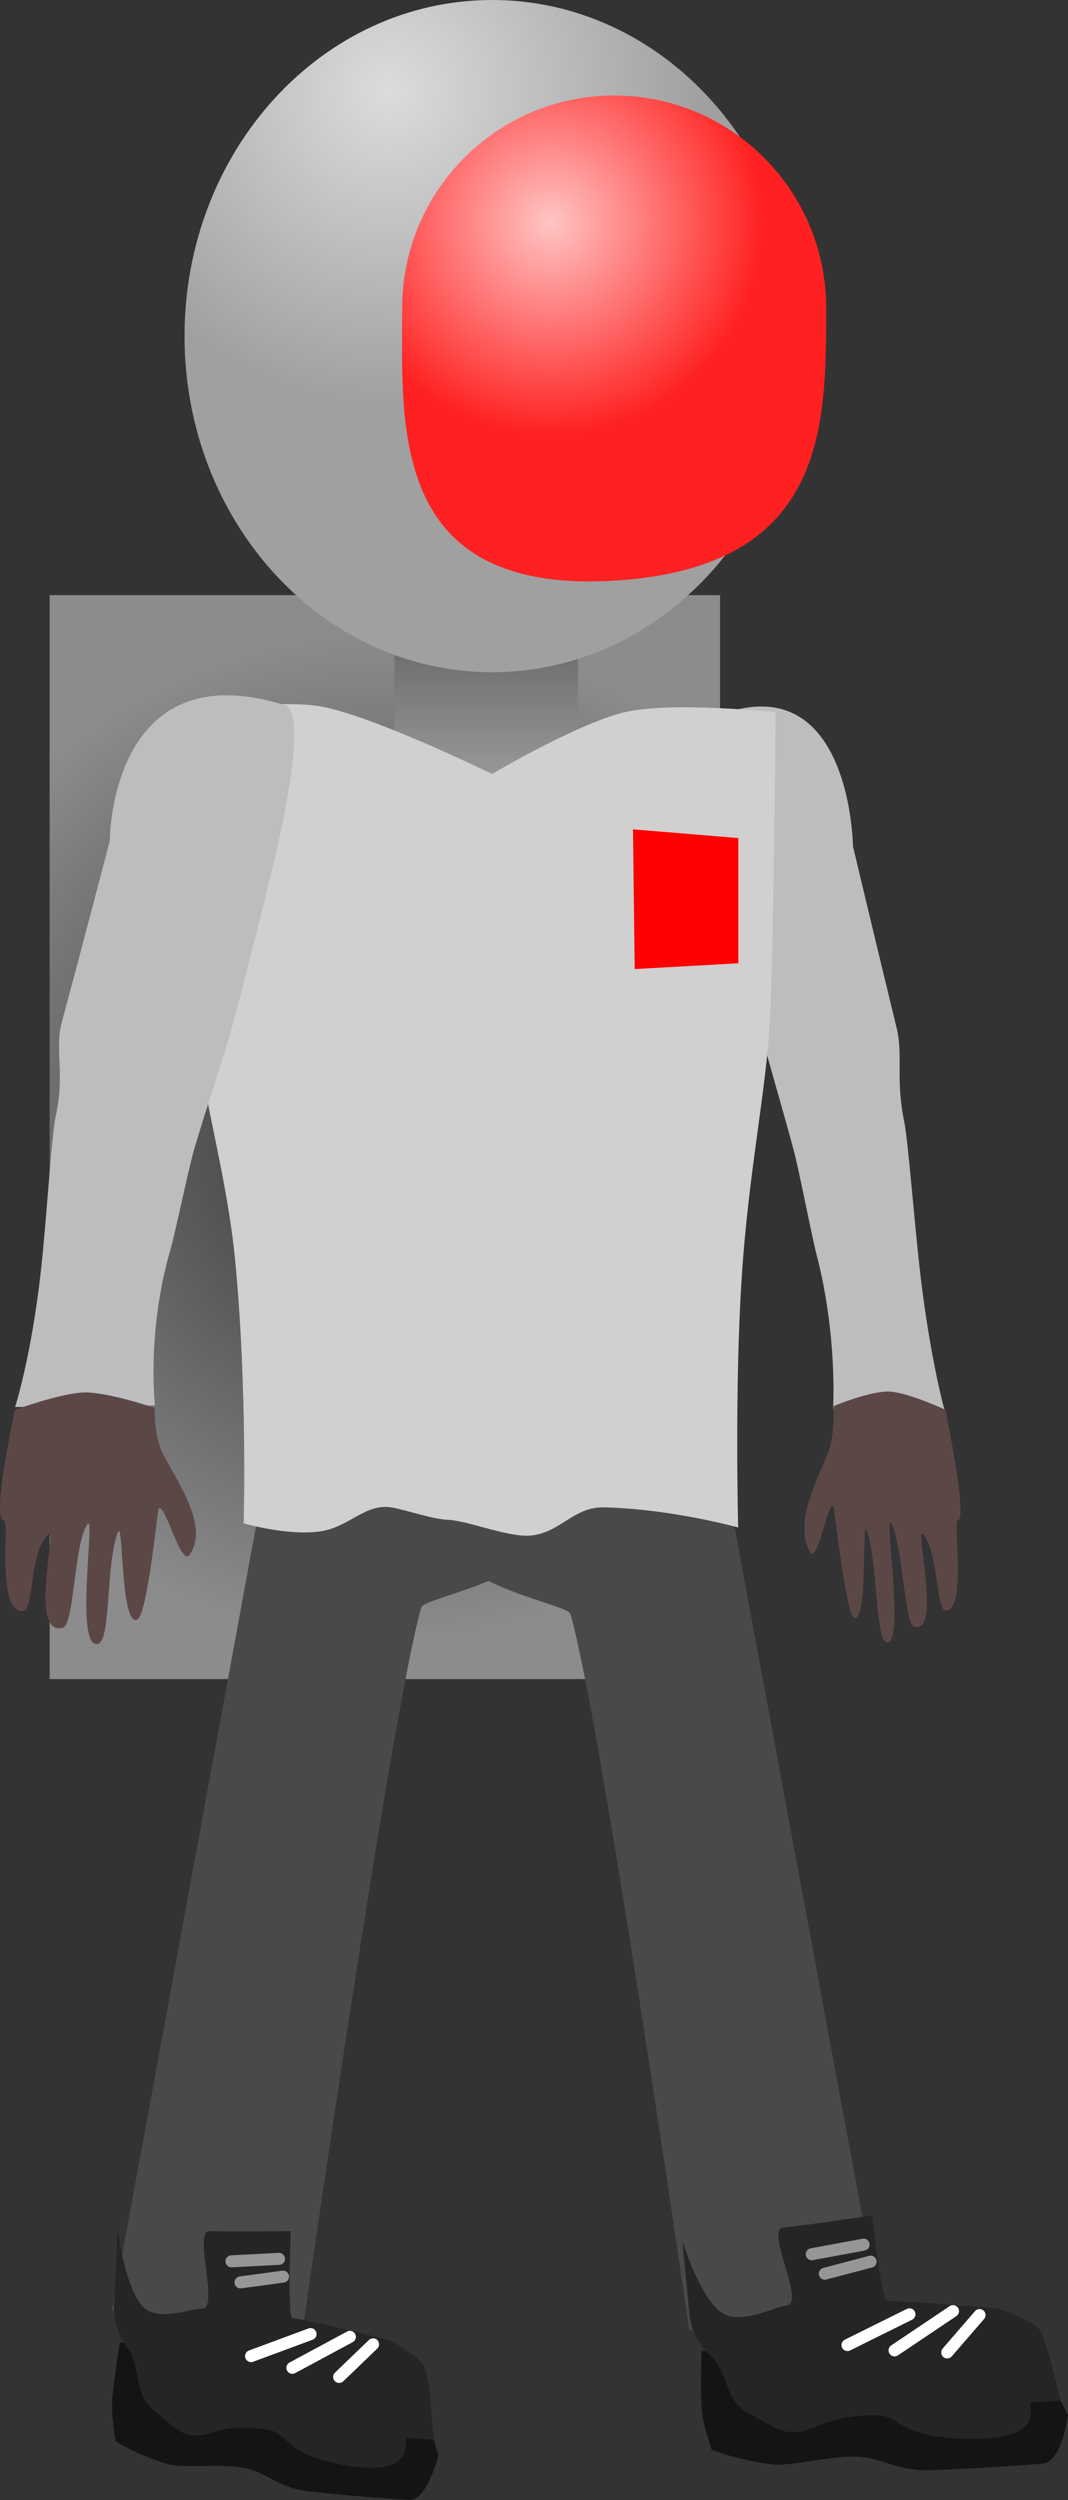 <svg version="1.1" xmlns="http://www.w3.org/2000/svg" xmlns:xlink="http://www.w3.org/1999/xlink" width="44.502" height="104.12" viewBox="0,0,44.502,104.12"><rect x="0" y="0" width="44.502" height="104.12" fill="#333333" stroke="none"/><defs><radialGradient cx="235.524" cy="177.505" r="21.064" gradientUnits="userSpaceOnUse" id="color-1"><stop offset="0" stop-color="#353535"/><stop offset="1" stop-color="#8c8c8c"/></radialGradient><linearGradient x1="239.748" y1="156.568" x2="239.748" y2="163.419" gradientUnits="userSpaceOnUse" id="color-2"><stop offset="0" stop-color="#696969"/><stop offset="1" stop-color="#a0a0a0"/></linearGradient><radialGradient cx="235.712" cy="133.916" r="13.118" gradientUnits="userSpaceOnUse" id="color-3"><stop offset="0" stop-color="#dcdcdc"/><stop offset="1" stop-color="#a0a0a0"/></radialGradient><radialGradient cx="242.435" cy="139.417" r="8.837" gradientUnits="userSpaceOnUse" id="color-4"><stop offset="0" stop-color="#ffc4c4"/><stop offset="1" stop-color="#ff2121"/></radialGradient></defs><g transform="translate(-219.488,-130.148)"><g data-paper-data="{&quot;isPaintingLayer&quot;:true}" fill-rule="nonzero" stroke-linejoin="miter" stroke-miterlimit="10" stroke-dasharray="" stroke-dashoffset="0" style="mix-blend-mode: normal"><path d="M221.557,200.076v-45.143h27.935v45.143z" fill="url(#color-1)" stroke="#ed6b00" stroke-width="0" stroke-linecap="butt"/><g><path d="M224.152,226.375l6.132,-33.36c0,0 10.439,-1.18 12.175,-0.314c0.952,0.475 0.004,1.87 -1.729,2.86c-1.42,0.811 -3.607,1.25 -3.687,1.527c-1.244,4.314 -4.909,29.852 -4.909,29.852z" fill="#494949" stroke="#000000" stroke-width="0" stroke-linecap="butt"/><path d="M237.759,232.408c0,0 -0.484,1.911 -1.229,1.858c-0.534,-0.038 -2.382,-0.155 -4.231,-0.367c-1.124,-0.129 -1.669,-0.738 -2.499,-0.94c-1.045,-0.254 -2.661,0.032 -3.413,-0.213c-1.384,-0.452 -2.083,-0.927 -2.083,-0.927c0,0 -0.17,-1.04 -0.145,-1.6c0.033,-0.755 0.327,-2.52 0.327,-2.52c0,0 5.352,0.259 7.422,0.607c1.225,0.206 3.772,0.916 3.772,0.916c0,0 1.271,0.707 1.433,1.147c0.199,0.539 0.646,2.039 0.646,2.039z" data-paper-data="{&quot;index&quot;:null}" fill="#141415" stroke="#000000" stroke-width="0" stroke-linecap="butt"/><path d="M237.56,231.758c0,0 -0.347,-0.025 -1.092,-0.077c-0.224,-0.016 0.519,1.642 -2.452,1.163c-2.805,-0.453 -2.416,-1.362 -3.405,-1.513c-2.067,-0.315 -2.372,0.428 -3.261,0.212c-0.31,-0.075 -0.454,-0.147 -1.538,-1.082c-0.746,-0.643 -0.476,-1.789 -0.971,-2.454c-0.724,-0.971 -0.595,-1.933 -0.595,-1.933l0.147,-3.045c0,0 0.282,2.232 0.979,3.108c0.624,0.784 2.087,0.129 2.523,0.16c0.763,0.054 -0.389,-3.304 0.339,-3.234c0.391,0.038 3.368,0.004 3.368,0.004c0,0 -0.142,3.579 0.066,3.614c1.225,0.206 4.1,0.939 4.1,0.939c0,0 1.271,0.707 1.433,1.147c0.199,0.539 0.359,2.992 0.359,2.992z" data-paper-data="{&quot;index&quot;:null}" fill="#252527" stroke="#000000" stroke-width="0" stroke-linecap="butt"/><path d="M229.95,228.273l2.479,-0.918" fill="none" stroke="#ffffff" stroke-width="0.5" stroke-linecap="round"/><path d="M234.067,227.47l-2.396,1.289" fill="none" stroke="#ffffff" stroke-width="0.5" stroke-linecap="round"/><path d="M233.62,229.14l1.413,-1.359" fill="none" stroke="#ffffff" stroke-width="0.5" stroke-linecap="round"/><path d="M229.133,224.325l1.982,-0.103" fill="none" stroke="#969696" stroke-width="0.5" stroke-linecap="round"/><path d="M231.282,224.963l-1.773,0.239" fill="none" stroke="#969696" stroke-width="0.5" stroke-linecap="round"/></g><g><path d="M248.21,227.209c0,0 -3.703,-25.533 -4.953,-29.845c-0.08,-0.277 -2.268,-0.713 -3.689,-1.522c-1.735,-0.988 -2.685,-2.382 -1.733,-2.858c1.735,-0.869 12.176,0.296 12.176,0.296l6.182,33.351z" data-paper-data="{&quot;index&quot;:null}" fill="#494949" stroke="#000000" stroke-width="0" stroke-linecap="butt"/><path d="M262.921,232.752c-0.591,0.043 -2.636,0.204 -4.697,0.273c-1.253,0.042 -1.942,-0.479 -2.883,-0.554c-1.185,-0.095 -2.915,0.432 -3.776,0.302c-1.586,-0.239 -2.425,-0.604 -2.425,-0.604c0,0 -0.342,-1.003 -0.399,-1.561c-0.077,-0.751 -0.019,-2.542 -0.019,-2.542c0,0 5.91,-0.548 8.233,-0.515c1.375,0.019 4.276,0.339 4.276,0.339c0,0 1.5,0.509 1.744,0.919c0.299,0.503 1.014,1.92 1.014,1.92c0,0 -0.245,1.963 -1.069,2.023z" data-paper-data="{&quot;index&quot;:null}" fill="#141415" stroke="#000000" stroke-width="0" stroke-linecap="butt"/><path d="M262.464,230.203c-0.248,0.018 0.816,1.547 -2.515,1.519c-3.146,-0.027 -2.855,-0.985 -3.962,-0.985c-2.316,-0.001 -2.538,0.78 -3.546,0.7c-0.351,-0.028 -0.52,-0.077 -1.85,-0.839c-0.915,-0.524 -0.79,-1.699 -1.434,-2.282c-0.94,-0.852 -0.942,-1.823 -0.942,-1.823l-0.296,-3.034c0,0 0.644,2.166 1.541,2.928c0.802,0.682 2.309,-0.186 2.792,-0.221c0.845,-0.061 -0.923,-3.21 -0.114,-3.25c0.435,-0.022 3.696,-0.502 3.696,-0.502c0,0 0.381,3.562 0.615,3.565c1.375,0.019 4.639,0.313 4.639,0.313c0,0 1.5,0.509 1.744,0.919c0.299,0.503 0.842,2.905 0.842,2.905c0,0 -0.385,0.028 -1.209,0.088z" data-paper-data="{&quot;index&quot;:null}" fill="#252527" stroke="#000000" stroke-width="0" stroke-linecap="butt"/><path d="M257.384,226.531l-2.582,1.281" fill="none" stroke="#ffffff" stroke-width="0.5" stroke-linecap="round"/><path d="M256.763,228.034l2.435,-1.635" fill="none" stroke="#ffffff" stroke-width="0.5" stroke-linecap="round"/><path d="M258.958,228.119l1.346,-1.556" fill="none" stroke="#ffffff" stroke-width="0.5" stroke-linecap="round"/><path d="M255.472,223.63l-2.159,0.399" fill="none" stroke="#969696" stroke-width="0.5" stroke-linecap="round"/><path d="M253.857,224.841l1.909,-0.503" fill="none" stroke="#969696" stroke-width="0.5" stroke-linecap="round"/></g><g stroke="#000000" stroke-width="0" stroke-linecap="butt"><path d="M254.201,188.817c0,0 0.194,-3.015 -0.686,-6.412c-0.212,-0.817 -0.732,-3.526 -0.957,-4.363c-0.532,-1.981 -1.124,-3.927 -1.424,-5.149c-0.643,-2.629 -1.388,-5.978 -1.388,-5.978c0,0 -1.308,-6.596 -0.357,-6.962c5.563,-2.142 5.641,5.442 5.641,5.442c0,0 1.135,4.766 1.819,7.561c0.278,1.138 -0.052,2.13 0.317,3.909c0.165,0.797 0.429,4.308 0.682,6.443c0.421,3.556 1.023,5.661 1.023,5.661z" data-paper-data="{&quot;index&quot;:null}" fill="#bdbdbd"/><path d="M259.395,193.465c-0.206,-0.003 0.381,3.704 -0.489,3.76c-0.428,0.028 -0.288,-2.422 -0.962,-3.189c-0.357,-0.406 0.797,4.219 -0.373,3.857c-0.402,-0.124 -0.479,-3.566 -0.972,-4.339c-0.263,-0.414 0.606,5.187 -0.174,4.992c-0.463,-0.116 -0.362,-3.269 -0.813,-4.636c-0.22,-0.666 0.042,3.874 -0.532,3.608c-0.352,-0.163 -0.823,-4.581 -0.865,-4.627c-0.235,-0.259 -0.664,2.492 -0.992,1.873c-0.605,-1.139 0.161,-2.652 0.742,-4.057c0.339,-0.821 0.25,-1.998 0.25,-1.998c0,0 1.531,-0.633 2.319,-0.607c0.768,0.025 2.351,0.76 2.351,0.76c0,0 0.948,4.609 0.511,4.604z" data-paper-data="{&quot;index&quot;:null}" fill="#5c4747"/></g><g stroke-width="0" stroke-linecap="butt"><path d="M235.92,163.419v-6.851h7.656v6.851z" fill="url(#color-2)" stroke="#000000"/><path d="M252.809,144.146c0,7.731 -5.738,13.998 -12.816,13.998c-7.078,0 -12.816,-6.267 -12.816,-13.998c0,-7.731 5.738,-13.998 12.816,-13.998c7.078,0 12.816,6.267 12.816,13.998z" fill="url(#color-3)" stroke="none"/><path d="M253.913,142.974c0,4.887 0.034,10.719 -8.605,11.342c-9.652,0.696 -9.061,-6.455 -9.061,-11.342c0,-4.887 3.955,-8.849 8.833,-8.849c4.878,0 8.833,3.962 8.833,8.849z" data-paper-data="{&quot;index&quot;:null}" fill="url(#color-4)" stroke="#ed6b00"/></g><g stroke-width="0" stroke-linecap="butt"><path d="M229.64,193.591c0,0 0.167,-5.56 -0.353,-10.944c-0.353,-3.658 -1.405,-6.959 -1.562,-9.453c-0.294,-4.681 -0.21,-13.382 -0.21,-13.382c0,0 3.692,-0.585 5.469,-0.219c2.263,0.466 7.007,2.789 7.007,2.789c0,0 3.677,-2.171 5.59,-2.587c2.019,-0.439 6.224,0.017 6.224,0.017c0,0 -0.069,9.217 -0.227,12.656c-0.14,3.043 -0.89,6.368 -1.183,10.873c-0.303,4.643 -0.148,10.422 -0.148,10.422c0,0 -2.757,-0.769 -5.572,-0.838c-1.278,-0.031 -1.791,1.006 -2.999,1.165c-0.965,0.127 -2.636,-0.613 -3.561,-0.65c-0.699,-0.028 -2.044,-0.531 -2.538,-0.535c-0.998,-0.008 -1.616,0.865 -2.773,1.025c-1.345,0.185 -3.164,-0.339 -3.164,-0.339z" fill="#d0d0d0" stroke="#292e32"/><path d="M245.934,170.507l-0.07,-5.82l4.389,0.364v5.214z" fill="#ff0000" stroke="none"/></g><g stroke="#000000" stroke-width="0" stroke-linecap="butt"><path d="M220.117,188.746c0,0 0.676,-2.1 1.074,-5.659c0.239,-2.137 0.441,-5.653 0.618,-6.45c0.396,-1.777 -0.053,-2.779 0.254,-3.915c0.753,-2.791 1.999,-7.55 1.999,-7.55c0,0 -0.01,-7.939 7.298,-5.655c1.167,0.365 -0.641,7.278 -0.641,7.278c0,0 -0.809,3.345 -1.518,5.97c-0.33,1.221 -0.999,3.161 -1.592,5.138c-0.251,0.835 -0.803,3.543 -1.038,4.358c-0.976,3.391 -0.625,6.418 -0.625,6.418z" fill="#bdbdbd"/><path d="M219.65,193.473c-0.546,-0.001 0.46,-4.609 0.46,-4.609c0,0 1.949,-0.712 2.908,-0.725c0.984,-0.013 2.921,0.645 2.921,0.645c0,0 -0.066,1.179 0.389,2.008c0.78,1.419 1.795,2.947 1.084,4.08c-0.386,0.615 -1.028,-2.151 -1.312,-1.894c-0.051,0.046 -0.469,4.469 -0.902,4.627c-0.707,0.257 -0.556,-4.291 -0.805,-3.627c-0.511,1.363 -0.263,4.527 -0.836,4.636c-0.967,0.184 -0.097,-5.42 -0.41,-5.009c-0.585,0.768 -0.549,4.218 -1.046,4.337c-1.448,0.344 -0.185,-4.276 -0.615,-3.874c-0.812,0.758 -0.543,3.217 -1.079,3.183c-1.089,-0.07 -0.499,-3.777 -0.757,-3.778z" data-paper-data="{&quot;index&quot;:null}" fill="#5c4747"/></g></g></g></svg>